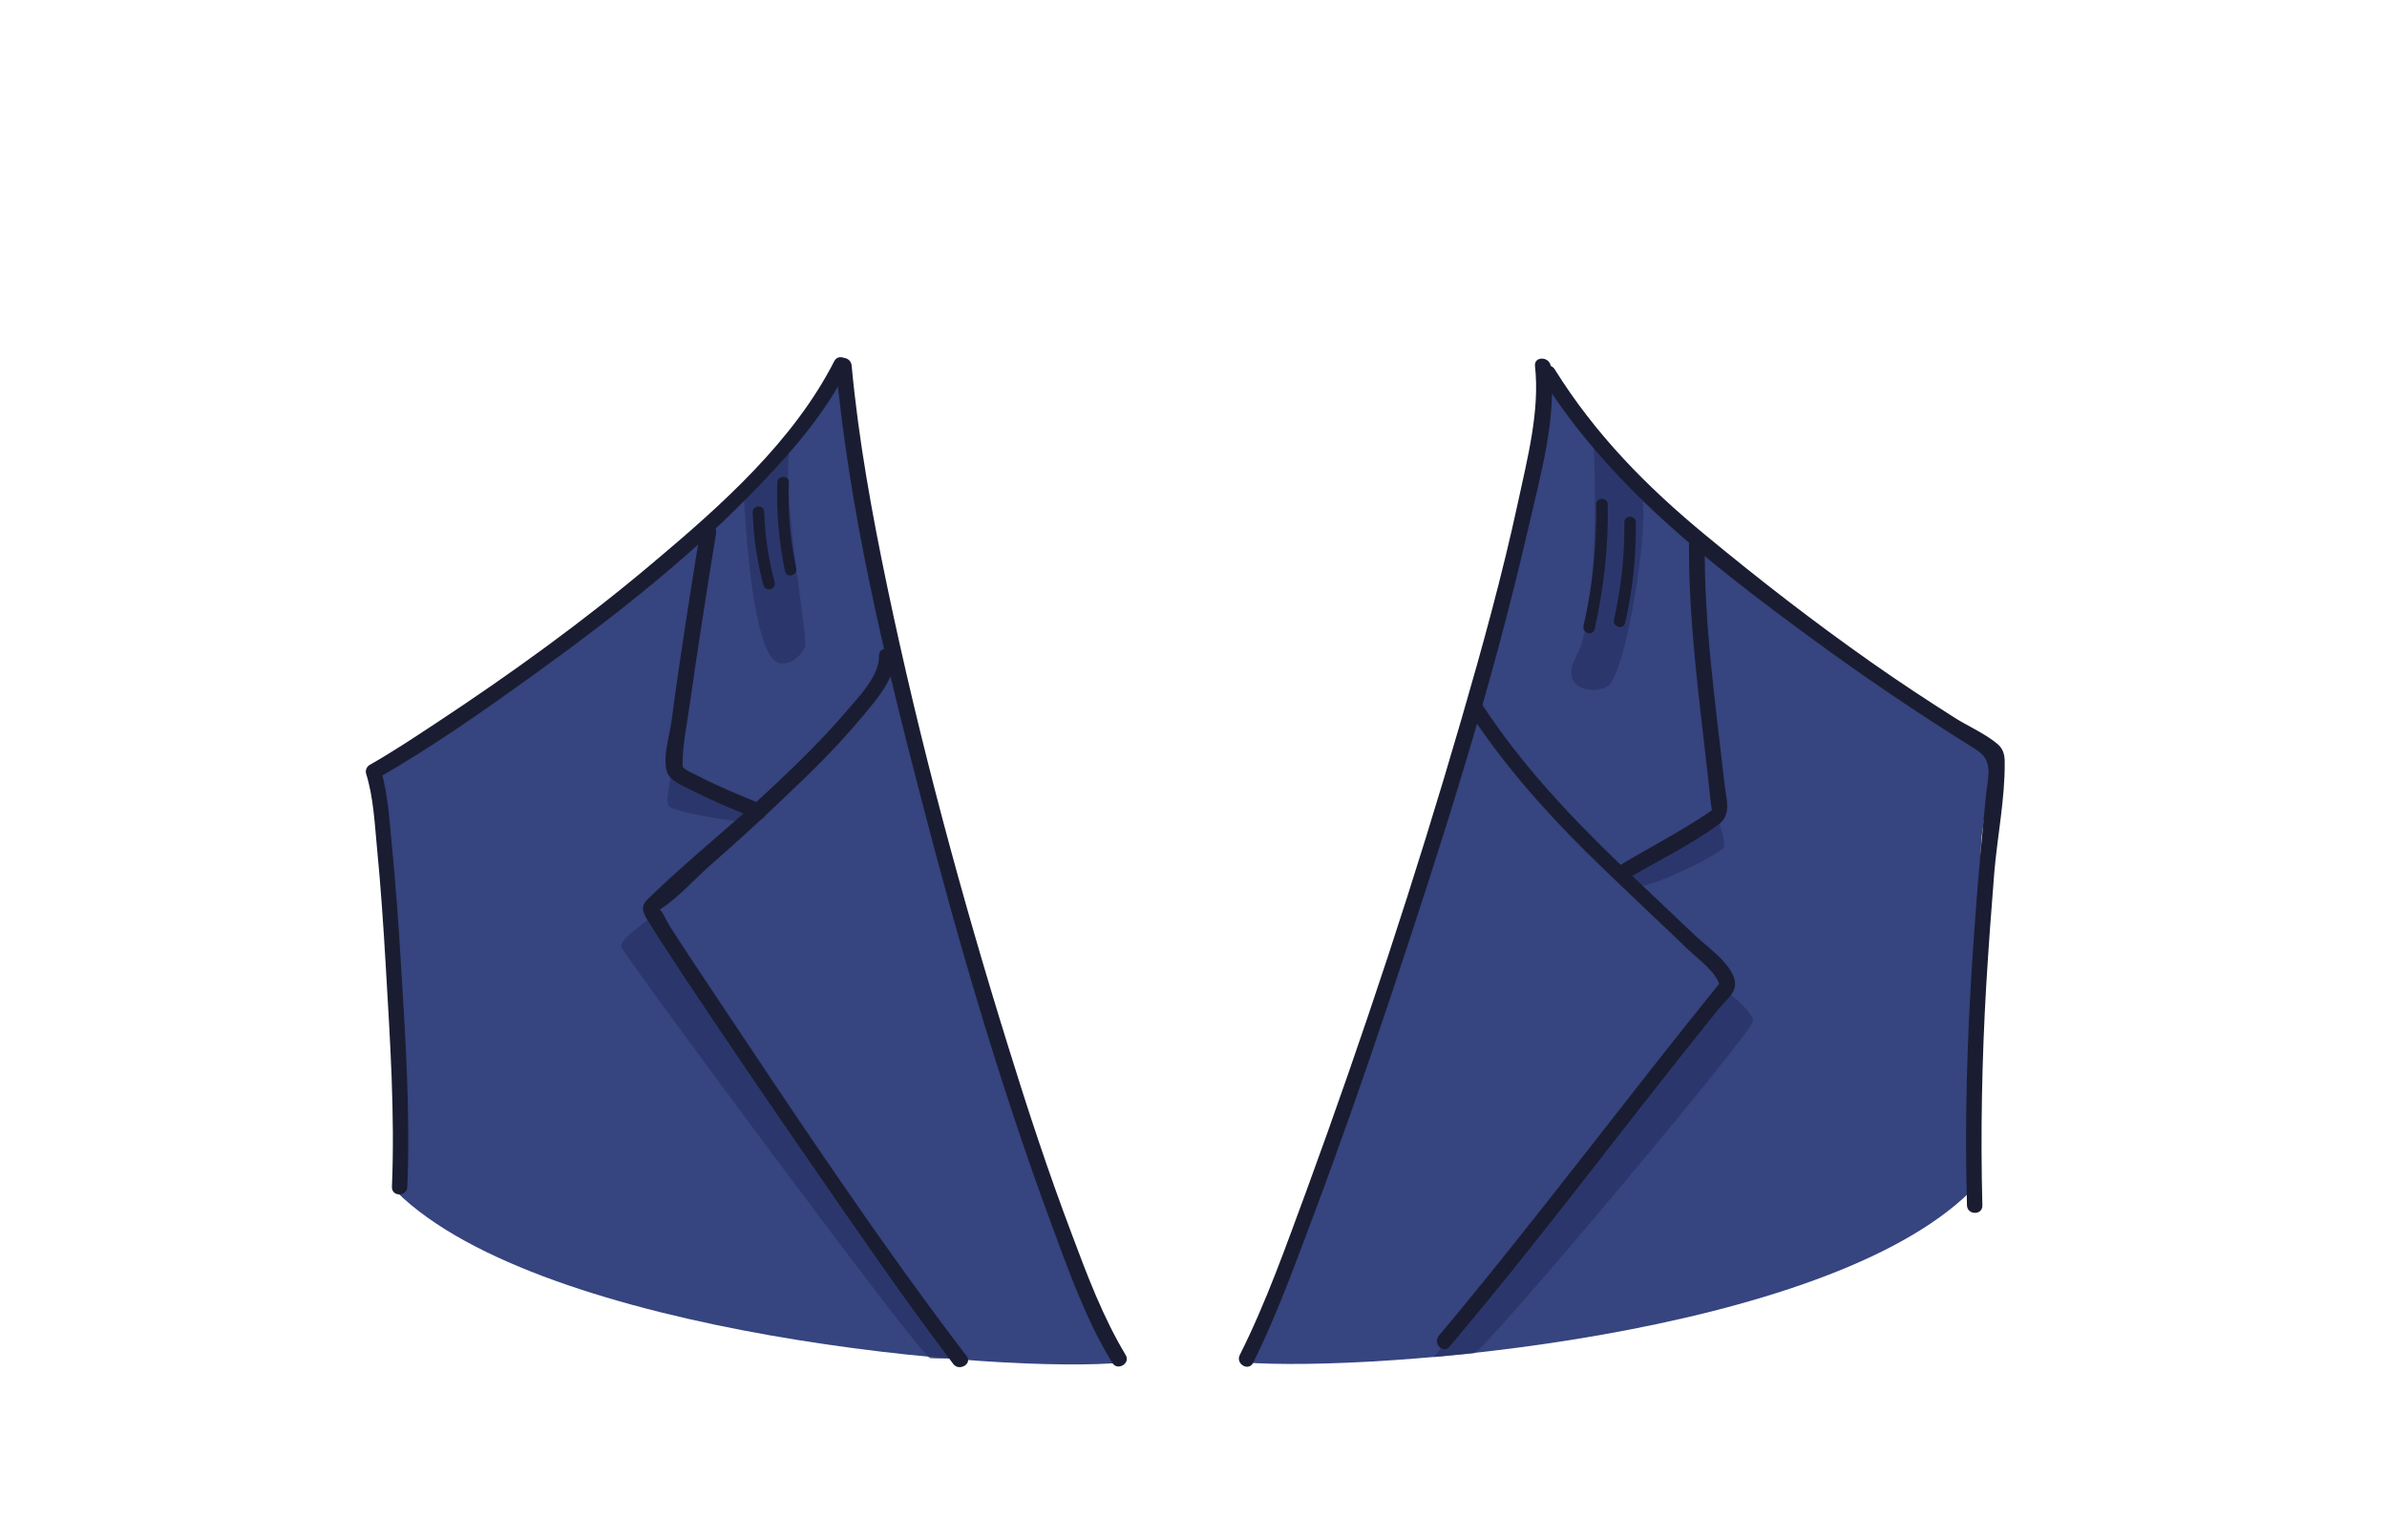<?xml version="1.0" encoding="utf-8"?>
<!-- Generator: Adobe Illustrator 19.2.0, SVG Export Plug-In . SVG Version: 6.00 Build 0)  -->
<svg version="1.1" id="Layer_1" xmlns="http://www.w3.org/2000/svg" xmlns:xlink="http://www.w3.org/1999/xlink" x="0px" y="0px"
	 viewBox="0 0 620 400" style="enable-background:new 0 0 620 400;" xml:space="preserve">
<style type="text/css">
	.st0{fill:#36447f;}
	.st1{opacity:0.75;fill:#273366;}
	.st2{fill:#1a1d31;}
</style>
<g>
	<g>
		<path class="st0" d="M291.9,353.9l-15.8-33.6L253.4,251l-17.3-64.4l-8.6-38.6l-3.8-20.1l-5.2-33.2l-7.2,11.1
			c0,0-13.7,17.4-14.1,17.9c-0.4,0.5-20.7,18.2-20.7,18.2l-20.7,19.4l-36.4,25.8L97,199l3.2,18.6l2,35.8L104,291l-0.2,12.2
			c0,0-1.9,5.4-0.7,6.5C141.1,346.8,260.8,357,291.9,353.9z"/>
	</g>
	<g>
		<path class="st0" d="M323,353.9l15-35.6l23.5-67.4l19.6-62.3l11.3-37.7l4.5-23.1l4.6-33.2l6.2,10.1c0,0,12.7,15.4,13.1,15.9
			c0.4,0.5,17.7,16.2,17.7,16.2l20.7,18.4l36.4,25.8l22.3,13.8l-3.2,22.6l-2,35.8l-1.8,37.6l0.2,12.2c0,0,1.9,5.4,0.7,6.5
			C473.9,346.8,358,356.5,323,353.9z"/>
	</g>
	<g>
		<path class="st1" d="M248.2,352.8l-78.3-114.9c0,0-9.2,5.9-8.5,8.1c0.7,2.2,78,106.7,80.2,106.8
			C243.7,353,248.2,352.8,248.2,352.8z"/>
		<path class="st1" d="M174.4,200.5c0.2,0.5-1.9,7.7-0.6,9c1.3,1.3,16.5,4.1,18.7,3.7s4.3-2.5,4.3-2.5L174.4,200.5z"/>
		<path class="st1" d="M445.8,211.9c0,0,2.9,6.8,1.8,8.4c-1.2,1.7-20.7,11.6-23.6,9.8c-2.9-1.8-3-4.1-3-4.1L445.8,211.9z"/>
		<path class="st1" d="M448.7,257.7c0,0,6.6,4.9,6.6,7.6c0,2.7-69.8,85.9-72.4,86.2c-2.7,0.3-10.5,1-10.5,1L448.7,257.7z"/>
		<path class="st1" d="M193.2,127.4c0,0,1.4,40.9,8.6,44.6c2.6,1.3,6.3-1.3,7.3-4c1-2.7-7.9-47.7-2.8-55
			C208.9,109.2,193.2,127.4,193.2,127.4z"/>
		<path class="st1" d="M413.9,113.7c0,0,2.2,44.7-4.5,56.8c-5.2,9.3,6.7,10.4,9,6.9c5.1-7.7,10.7-46.1,7.5-50.5
			C422.6,122.5,413.9,113.7,413.9,113.7z"/>
	</g>
	<g>
		<g>
			<path class="st2" d="M398.7,95.1c1.3,11.6-2,24.1-4.4,35.3c-4.1,19-9.3,37.8-14.7,56.4c-12,41.3-25.5,82.2-40.3,122.6
				c-5.3,14.3-10.4,28.9-17.3,42.6c-1.1,2.3,2.3,4.3,3.5,2c5.8-11.7,10.3-24,14.9-36.2c7.1-18.9,13.8-37.9,20.2-57.1
				c13.6-40.7,26.8-81.8,36.4-123.7c3-13.2,7.4-28.3,5.8-41.9C402.4,92.5,398.4,92.5,398.7,95.1L398.7,95.1z"/>
		</g>
		<g>
			<path class="st2" d="M400.3,97.9c17.5,28,43.5,48.3,69.8,67.6c13.6,10,27.6,19.5,41.9,28.4c2.7,1.7,4.2,2.7,4.5,6.1
				c0.1,2.2-0.5,4.7-0.7,6.9c-0.5,4.9-0.9,9.8-1.4,14.8c-0.8,9.1-1.5,18.3-2.1,27.5c-1.4,21.3-2,42.6-1.4,63.9c0.1,2.6,4.1,2.6,4,0
				c-0.5-19-0.1-38.1,1-57.1c0.6-9.8,1.3-19.6,2.1-29.4c0.8-9.4,2.8-19.2,2.7-28.6c0-1.8-0.3-3.3-1.7-4.6c-3.1-2.7-7.7-4.7-11.2-6.9
				c-7.4-4.7-14.7-9.5-21.8-14.5c-14.8-10.4-29-21.4-42.9-32.9c-15.4-12.7-28.7-26.2-39.3-43.2C402.4,93.7,398.9,95.7,400.3,97.9
				L400.3,97.9z"/>
		</g>
		<g>
			<path class="st2" d="M438.7,141.4c-0.1,19.5,2.5,39,4.7,58.4c0.3,3,0.7,6,1,9.1c0.1,0.6,0.3,1.4,0.2,2.1c-0.1,0.7,0.8-1.2,0-0.5
				c-0.5,0.4-1.1,0.7-1.6,1.1c-7.4,4.9-15.4,9-23,13.6c-2.2,1.3-0.2,4.8,2,3.5c8-4.8,16.6-8.9,24.2-14.4c3.8-2.7,2.1-6.7,1.7-10.9
				c-2.3-20.5-5.3-41.2-5.1-61.9C442.7,138.8,438.7,138.8,438.7,141.4L438.7,141.4z"/>
		</g>
		<g>
			<path class="st2" d="M381.3,184.5c8.8,13.5,19.4,25.6,30.8,36.9c5.7,5.6,11.5,11.1,17.3,16.6c3,2.8,5.9,5.6,8.9,8.5
				c2.8,2.7,7.8,6.1,8.5,10c0.2-0.6,0.3-1.3,0.5-1.9c-24.8,30.6-48.3,62.2-73.6,92.4c-1.6,2,1.2,4.8,2.8,2.8
				c12.6-14.9,24.7-30.2,36.7-45.6c6.2-8,12.4-15.9,18.7-23.9c3.2-4.1,6.4-8.1,9.6-12.1c1.6-2,3.3-4.1,4.9-6.1
				c1.1-1.4,3.2-3.2,3.9-4.8c2.3-5.1-6.9-11.3-9.8-14.1c-6.5-6.2-13-12.3-19.5-18.5c-13.4-12.9-26.1-26.4-36.3-42.1
				C383.3,180.4,379.9,182.4,381.3,184.5L381.3,184.5z"/>
		</g>
		<g>
			<path class="st2" d="M216.7,93.8c-10.6,20.8-29.4,37.5-47,52.3c-18,15.2-37.1,29-56.7,41.9c-5.6,3.7-11.2,7.4-17,10.7
				c-0.7,0.4-1.2,1.4-0.9,2.3c1.9,6.1,2.2,12.8,2.8,19c1,10.3,1.7,20.6,2.3,31c1.1,19,2.4,38.2,1.6,57.3c-0.1,2.6,3.9,2.6,4,0
				c0.8-19.4-0.5-39.1-1.7-58.5c-0.6-10.4-1.4-20.8-2.4-31.2c-0.6-6.1-1-12.7-2.8-18.7c-0.3,0.8-0.6,1.5-0.9,2.3
				c14.2-8.1,27.7-17.6,41-27.2c20.8-15,41.3-31.1,59-49.7c8.5-8.9,16.6-18.5,22.2-29.5C221.4,93.5,217.9,91.5,216.7,93.8
				L216.7,93.8z"/>
		</g>
		<g>
			<path class="st2" d="M217.1,94.9c3.5,37.7,12.4,75,21.9,111.5c9.7,37.6,20.6,75.1,34.1,111.6c4.5,12.2,9,24.9,15.8,36
				c1.3,2.2,4.8,0.2,3.5-2c-5.9-9.8-10-20.7-14-31.4c-6.1-16.1-11.5-32.5-16.6-49c-12.2-39.2-22.9-78.9-31.3-119
				c-4-19.1-7.5-38.3-9.3-57.7C220.9,92.3,216.9,92.3,217.1,94.9L217.1,94.9z"/>
		</g>
		<g>
			<path class="st2" d="M182,137.2c-2.7,16.7-5.4,33.5-7.6,50.3c-0.5,3.5-2.4,9.6-1.1,13.1c0.8,2.3,4.2,3.6,6.2,4.6
				c5.5,2.8,11.2,5.2,17,7.5c2.4,1,3.4-2.9,1.1-3.9c-5.6-2.3-11.2-4.6-16.6-7.4c-1.2-0.6-2.8-1.2-3.7-2.2c-0.2-0.2,0.1,1,0-0.3
				c-0.1-5.1,1.1-10.5,1.8-15.5c2.1-15,4.5-30,6.9-45C186.3,135.7,182.4,134.6,182,137.2L182,137.2z"/>
		</g>
		<g>
			<path class="st2" d="M228.3,170.4c0.2,5.1-5.5,10.9-8.5,14.4c-5.8,6.8-12.1,13-18.6,19.1c-10.6,10.1-22.2,19.2-32.7,29.4
				c-2.2,2.1-1.7,3.4-0.2,5.9c2.9,4.8,6.1,9.4,9.1,14.1c11,16.5,22.1,32.9,33.4,49.2c12,17.4,24,34.9,36.8,51.8c1.5,2,5,0,3.5-2
				c-23.4-30.7-44.8-63-66.2-95.1c-3.7-5.6-7.5-11.2-11.1-16.9c-0.8-1.3-1.6-3.4-2.7-4.4c-0.1-0.1-0.2-0.6-0.3-0.6
				c-0.4-0.1-0.4,1.9-0.4,1.9c0.1,0,1-1,1.1-1c4.5-2.9,8.6-7.5,12.6-11.1c6.7-5.9,13.3-11.8,19.7-18c7.1-6.7,14.1-13.6,20.3-21.1
				c3.4-4.1,8.6-9.9,8.3-15.6C232.2,167.9,228.2,167.8,228.3,170.4L228.3,170.4z"/>
		</g>
		<g>
			<path class="st2" d="M414.6,131c0.1,10.7-0.9,21.2-3.3,31.6c-0.4,1.9,2.5,2.7,2.9,0.8c2.4-10.7,3.6-21.5,3.4-32.4
				C417.6,129.1,414.6,129.1,414.6,131L414.6,131z"/>
		</g>
		<g>
			<path class="st2" d="M421.9,135.7c0.1,8.5-0.8,16.9-2.7,25.3c-0.4,1.9,2.5,2.7,2.9,0.8c2-8.6,2.9-17.2,2.8-26.1
				C424.9,133.7,421.9,133.7,421.9,135.7L421.9,135.7z"/>
		</g>
		<g>
			<path class="st2" d="M201.9,125.3c-0.3,7.8,0.4,15.4,2,23.1c0.4,1.9,3.3,1.1,2.9-0.8c-1.6-7.4-2.2-14.7-1.9-22.3
				C205,123.4,202,123.4,201.9,125.3L201.9,125.3z"/>
		</g>
		<g>
			<path class="st2" d="M195.5,133c0.2,6.5,1.1,12.8,2.8,19c0.5,1.9,3.4,1.1,2.9-0.8c-1.6-6-2.5-12-2.7-18.3
				C198.5,131.1,195.5,131.1,195.5,133L195.5,133z"/>
		</g>
	</g>
</g>
</svg>
